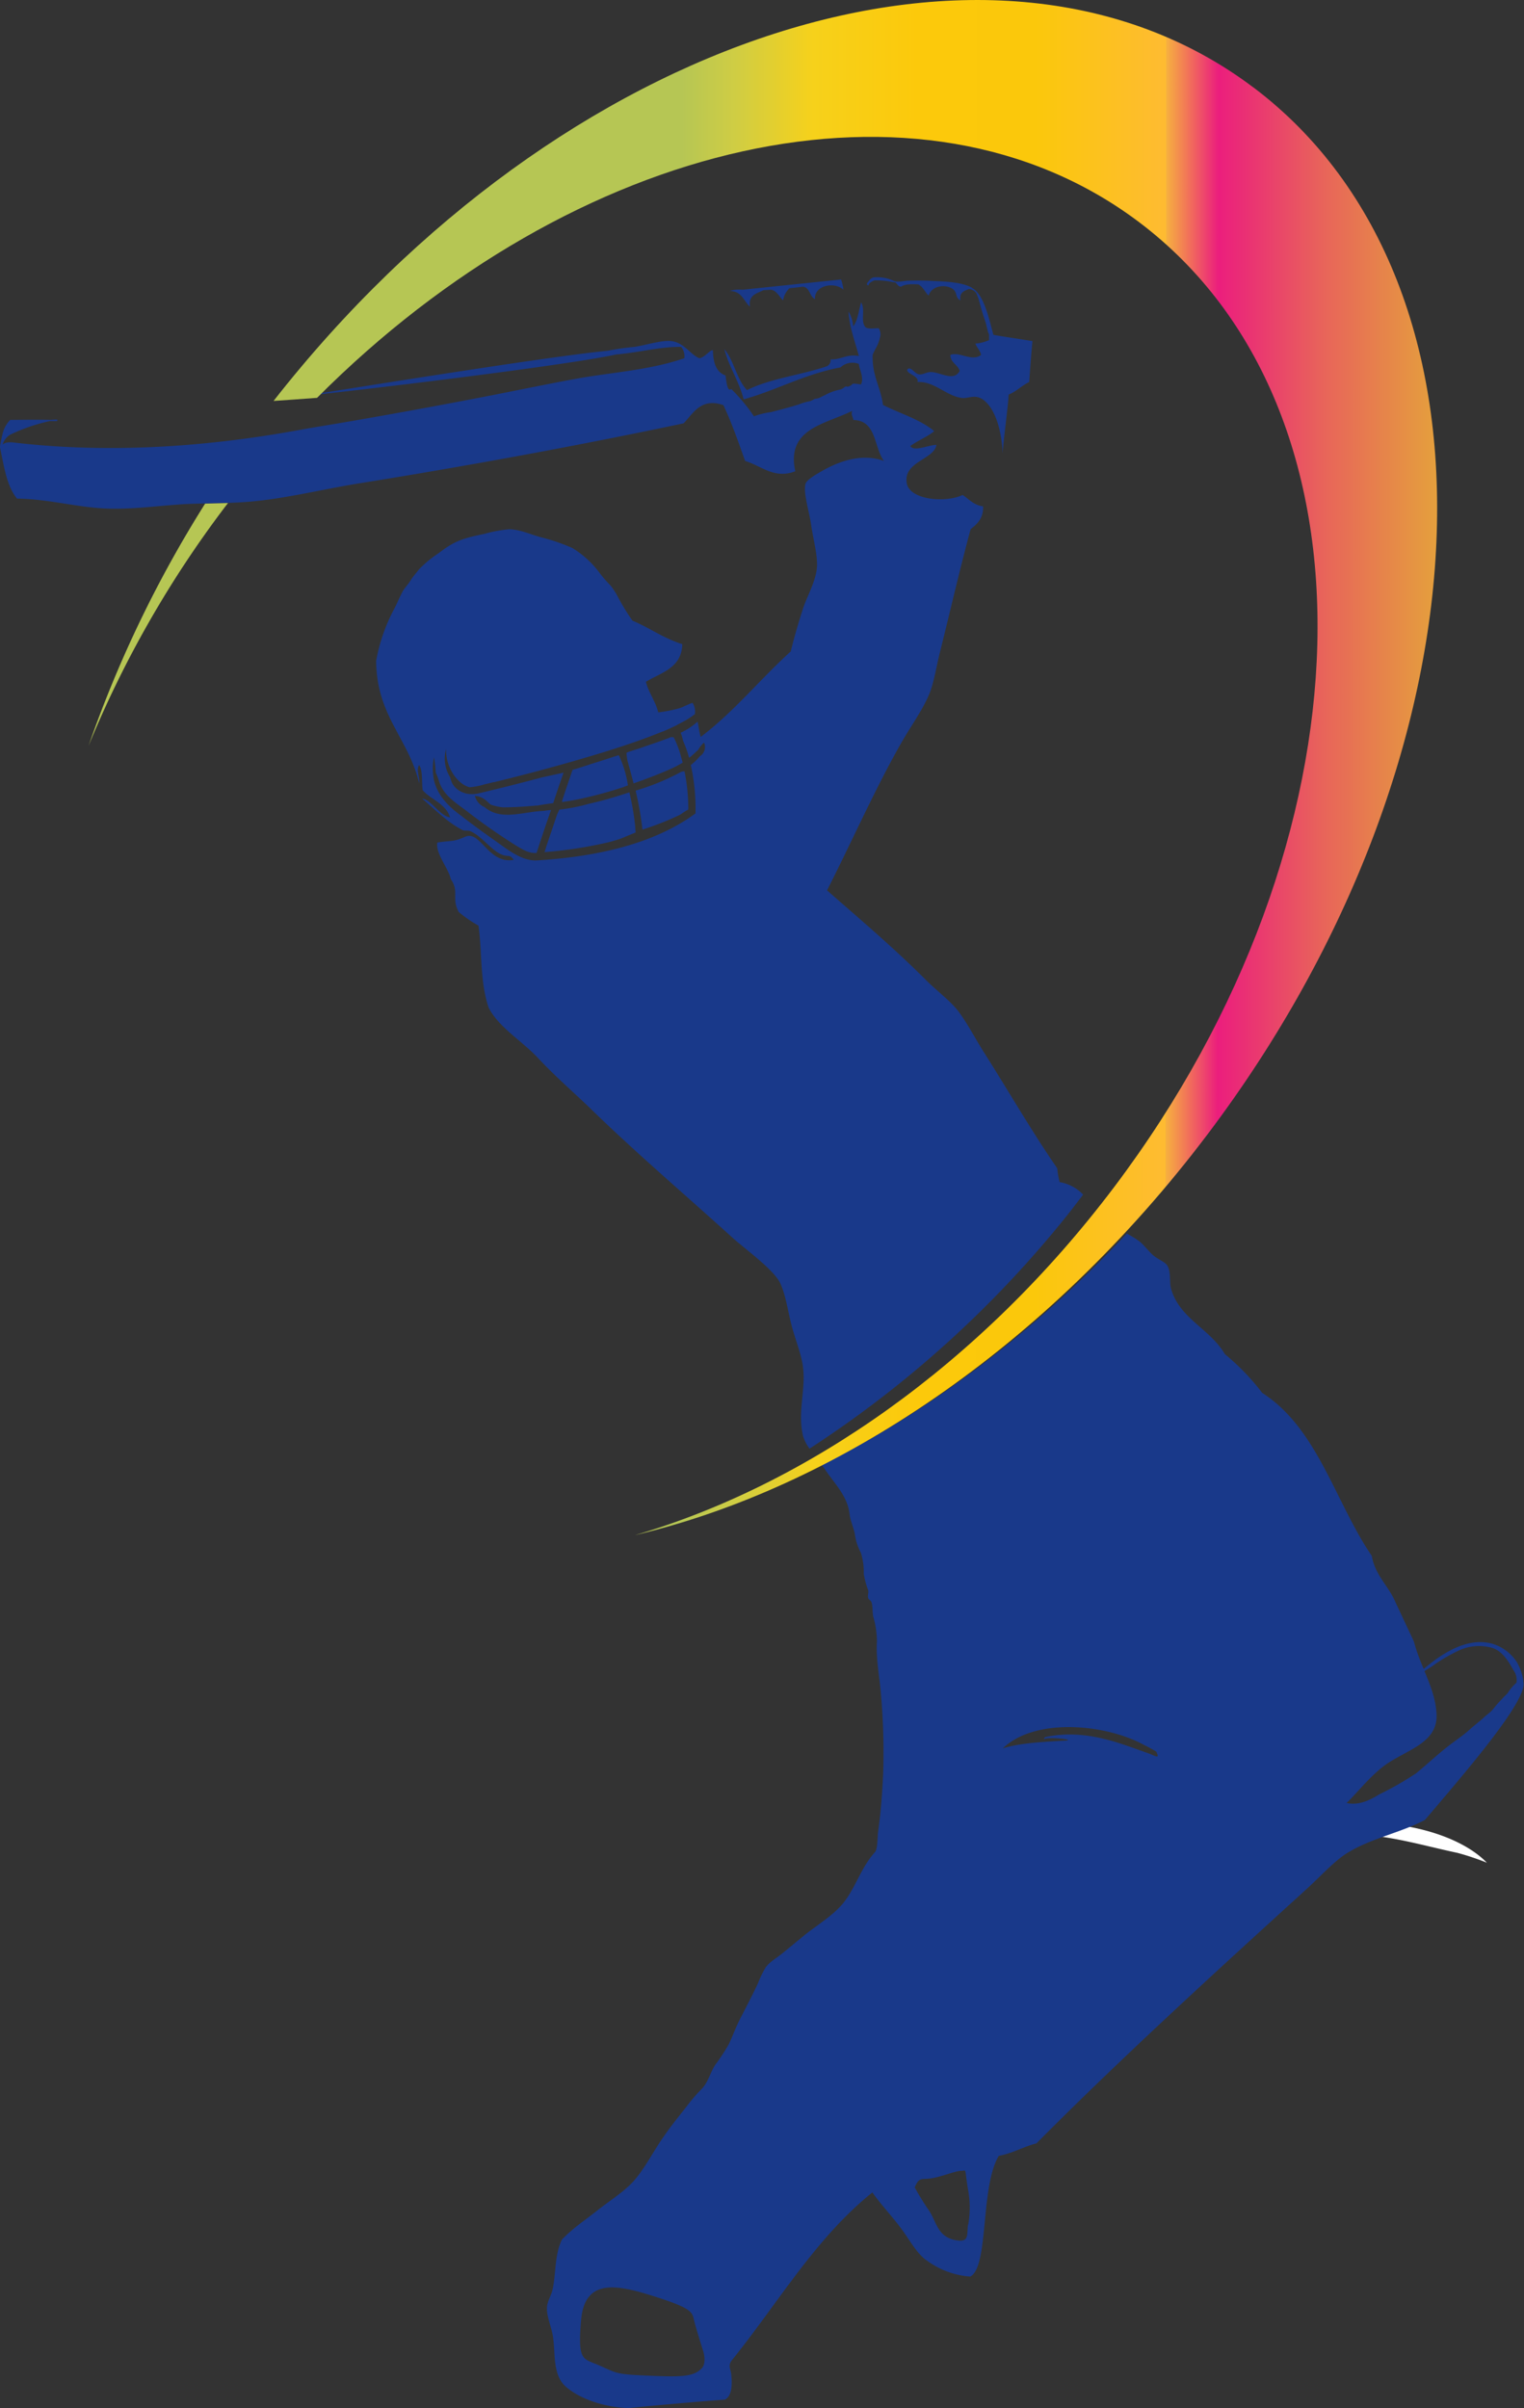 <svg xmlns="http://www.w3.org/2000/svg" xmlns:xlink="http://www.w3.org/1999/xlink" viewBox="0 0 324.01 512"><rect x="0" y="0" width="324.01" height="512" fill="#333333" stroke="none"/><defs><style>.cls-1{fill:#fff;fill-rule:evenodd;}.cls-2{fill:#19398a;}.cls-3{fill:#b6c654;}.cls-4{fill:url(#linear-gradient);}</style><linearGradient id="linear-gradient" x1="-166.04" y1="590.44" x2="-62.3" y2="590.5" gradientTransform="translate(512.09 -1418.31) scale(2.68)" gradientUnits="userSpaceOnUse"><stop offset="0" stop-color="#b6c654"/><stop offset="0.28" stop-color="#b6c654"/><stop offset="0.32" stop-color="#cfcd44"/><stop offset="0.38" stop-color="#f6d11b"/><stop offset="0.46" stop-color="#fcc90b"/><stop offset="0.55" stop-color="#fbc80b"/><stop offset="0.65" stop-color="#febb32"/><stop offset="0.65" stop-color="#f6b13f"/><stop offset="0.69" stop-color="#eb1e7d"/><stop offset="0.77" stop-color="#e8645a"/><stop offset="0.85" stop-color="#e59b3f"/><stop offset="0.92" stop-color="#e3c32b"/><stop offset="0.97" stop-color="#e2db1e"/><stop offset="1" stop-color="#e2e41a"/></linearGradient></defs><g id="Layer_2" data-name="Layer 2"><g id="Layer_1-2" data-name="Layer 1"><path class="cls-1" d="M272.39,393.7c6.31-9.2,33.78-7.9,43.73,2.31a55.08,55.08,0,0,0-6.28-2.1c-7.11-1.5-14.23-3.69-21.4-3.89C283.13,389.86,277.75,392.37,272.39,393.7Z"/><path class="cls-2" d="M185.76,59.62a16,16,0,0,1,4,.35,2.69,2.69,0,0,0,.53.06c.5.23.55.94,1.32.91.83-.58,2.24-.54,3.63-.48,1,.51,1.42,1.66,2.2,2.39.51-2,3.41-2.54,5.07-1.45,1.12.74.53,2,1.69,2.44-.26-1.69.79-2,1.8-2.4a2.07,2.07,0,0,1,1.52.84c.06.08.47,1.1.47,1.1.46,1.54.84,3.12,1.39,4.65.4,1.1.54,2.43.9,3.07h0v1.21a8.81,8.81,0,0,1-2.91.73c.32.92,1,1.39,1.21,2.42-2,1.52-4.6-.8-6.54,0,.07,1.71,1.56,2,2,3.4-1.28,2.31-3.94.32-6.05.24-1-.06-1.78.65-2.69.47s-1.71-1.84-2.42-1c-.22.9,2.65,1.39,2.18,2.65,3.7-.2,6.2,3.11,9.68,3.41.9,0,2-.4,2.91-.24,2.71.45,5.25,5,5.52,12.09,0-1.6,1.27-11,1.27-12.59,1.66-.67,2.79-1.91,4.37-2.67.22-2.9.41-5.9.7-8.7-2.7-.46-5.58-.84-8.3-1.33-.71-2.37-1.91-8.77-4.63-10l.11,0c-2.25-1.26-5.9-1.33-8.34-1.46-1.71-.09-3.44-.11-5.12-.06-.78,0-2.38.38-3.11.1a8.12,8.12,0,0,0-4.51-.78c-.56.29-.73.5-.77.62-.37.39-.86.89-.2,1.09.12-.61.65-.79,1.2-1.07m-26.4,5.66c-.39-2.58,1.42-2.88,2.88-3.6l1.58-.1c1.24.17,1.88,1.65,2.59,2.26a4.57,4.57,0,0,1,1.36-2.58c.95-.08,1.93-.21,2.89-.32,1.49.24,1.37,2.07,2.53,2.65-.19-3,4.21-3.75,6.05-2a12.38,12.38,0,0,0-.49-2.18l-21,2.18a6.69,6.69,0,0,0-2.71.26c2.61,0,3,2.17,4.35,3.38M118.45,173.14a2,2,0,0,1-.09.25c-.72,2.14-1.43,4.27-2.16,6.41-.21.62-.31,1.09-.44,1.36a89.5,89.5,0,0,0,13.6-2.1c.84-.2,1.64-.47,2.48-.71,1.1-.46,2.41-1,3.3-1.37-.07-.7-.09-1.41-.13-1.65a57.21,57.21,0,0,0-1.2-6.88l-.93.3c-2.56.83-5.15,1.58-7.77,2.16a38.07,38.07,0,0,1-6.18,1.21c-.18.34-.3.67-.48,1m106.84,78.18a15.35,15.35,0,0,1-.51-2.91c-5.63-8.16-10.51-16.7-15.77-24.95-1.74-2.77-3.4-6-5.29-8.48-1.78-2.29-4.54-4.29-6.8-6.55-6.79-6.81-14-12.91-21.09-19.12,5.33-10.46,10.29-21.79,16-31.73,1.93-3.33,4.48-6.86,5.81-10.19,1-2.57,1.46-5.82,2.2-8.71,2.23-8.94,4.12-17.26,6.52-26.16,1.4-1.12,2.74-2.28,2.65-4.85-2-.25-3-1.55-4.35-2.42-3.75,1.77-11.19,1-11.86-2.41-.89-4.68,5.74-5.06,6.3-8.24-1.71,0-4.79,1.54-5.56.25,1.57-1.17,3.58-1.93,5.08-3.17-3-2.52-7.26-3.72-10.89-5.57-.5-3.81-2.35-6.2-2.2-10.65.46-1.23,1.15-1.88,1.52-3.56a2.43,2.43,0,0,0-.23-2.09c-1.14,0-2.09.19-2.74-.16-1.27-1.24,0-3.7-1-5.34-.53,1.74-.68,3.86-1.69,5.09a7.18,7.18,0,0,0-1-3.15c.26,3.63,1.41,6.36,2.2,9.45-2.71-.44-3.71.81-6,.73a1.41,1.41,0,0,1-.78,1.45c-5.45,1.87-12.05,2.59-17,5.08-2.19-2.28-2.75-6.26-4.8-8.71.91,3.67,3,6.55,4.1,10.67,7.17-2,12.89-5.35,20.58-6.79a3.73,3.73,0,0,1,3.9-.74c.16,1.33,1.14,2.94.46,4.36-2.78-.4-1.11,0-2.88.51-.6-.33-.72.48-1.78.63a10.64,10.64,0,0,0-3,1.13c-1.2.53-1,.64-2.19.8a5.52,5.52,0,0,1-1,.49,12.11,12.11,0,0,0-2.42.71c-1.74.52-1.1.34-2.59.75-2.27.62-.9.24-3.28.87a15.9,15.9,0,0,0-3.61.89,38,38,0,0,0-4.83-5.81c-.76.67-1-1.18-1.22-2.88-2-.69-2.63-2.72-2.68-5.35-.67-.12-1.67,1.52-2.89,1.69-1.88-.76-3.24-3.28-5.81-3.62-2.09-.31-5.35.8-8,1.21a49.88,49.88,0,0,0-5.63.82c-12.74,1.21-56.58,8.33-64.63,9.59,8.42-.75,55.93-6.45,66.44-8.81,4.65-.37,9.48-1.7,13.76-1.6a3.13,3.13,0,0,1,.68,2.41C139,78.39,132.11,79,125.23,80.06c-4,.6-16.54,3.17-18.91,3.63-10.17,2-21.71,4.14-32.93,6.06-3.27.57-6.68,1.09-9.93,1.7-19.4,3.54-40,5-60.3,2.66-1.63-.24-2.27.11-2.59.41a3.57,3.57,0,0,1,1.55-2.08,37.35,37.35,0,0,1,8.52-2.93h1.45c.58-.51-.91-.22-1.45-.24-2.51-.08-6.66,0-8.48,0A6.56,6.56,0,0,0,.62,91.94C.55,92.07,0,94.71,0,94.85v.24c.83,4,1.42,8.23,3.61,10.91,7.06.09,13.51,2.08,20.12,2.15,5.37.08,10.76-.73,16-1,4.31-.19,8.64-.12,13.06-.47,7.69-.62,15.55-2.61,23.26-3.87C99.78,99,123.16,94.69,145.34,90c2.14-2.23,3.72-5.49,8.46-3.87,1.76,3.74,3.17,7.83,4.62,11.87,3.55,1.08,6.19,3.9,10.66,2.19-2-9.17,6.51-10,12.09-12.84-.3.91.2,1.26.25,1.94,5,.09,4.34,5.84,6.52,8.71-4.82-1.75-9.72.21-12.81,1.93-1.18.65-3.62,2-3.87,2.93-.53,1.89.79,5.88,1.19,8.71.44,3.08,1.4,6.46,1.24,9-.23,3-2.11,6.22-2.94,8.73-1.05,3.26-1.85,6-2.64,9.2-6.53,5.91-12.05,12.82-19.14,18.17-.3-1-.43-2.18-.66-3.25a13.71,13.71,0,0,1-2.79,1.95.35.35,0,0,0-.16.09l-.64.32a9.18,9.18,0,0,1,.5,1.72,22.56,22.56,0,0,1,1.27,3.59,4,4,0,0,0,.43-.29c.51-.45,1-.91,1.52-1.38a5.88,5.88,0,0,1,1.24-1.55,2.31,2.31,0,0,1-.89,2.91,13.12,13.12,0,0,1-1.92,1.87,43,43,0,0,1,1,10.27c-9.32,6.9-22.36,9.32-33.72,10-3.34.19-6.59-2.59-9.21-4.42-2.22-1.54-4.42-3.17-6.59-4.83a.91.91,0,0,1-.1-.1c-2.9-2.07-5.54-4.65-6.12-8.43a.42.42,0,0,0,0-.15s0,0,0,0a11.74,11.74,0,0,1,.14-4,30,30,0,0,1,.37,3.27,12.59,12.59,0,0,1,.69,1.8c.91,3,3.52,4.57,5.86,6.34A126.24,126.24,0,0,0,110,179.94c1.44.84,2.47,1.48,4.07,1.4v0s0,0,0,0c1-3,2-6.12,3.09-9.12-.65,0-1.28.16-1.91.19-4.29.23-8.79,2.1-12.23-.82a3.57,3.57,0,0,1-2.07-2.39c1.62.11,2.43,1,3.34,1.85.53.18,1,.31,1.45.41a9.62,9.62,0,0,0,1.18.18c2.47,0,4.77-.17,7-.37a.75.75,0,0,1,.3,0c1.19-.22,2.3-.38,3.4-.52.64-2,1.31-3.94,2-5.91.09-.22.12-.4.2-.57l-4.58,1c-4.53,1.21-9.06,2.35-13.63,3.43a6.26,6.26,0,0,1-2.51,0,.28.28,0,0,1-.12,0s-.07,0-.07-.07a4.49,4.49,0,0,1-2.76-2.07,8.47,8.47,0,0,1-.46-1.33,7.48,7.48,0,0,1-.84-6c-.17,3.86,2.46,7.55,5,8.14a14.87,14.87,0,0,0,3.16-.62c.65-.14,1.3-.31,1.94-.47l.07,0h.07c4.68-1.14,9.28-2.34,13.9-3.63,6.37-1.79,12.73-3.66,19-6l2.13-.83a9.08,9.08,0,0,1,.9-.34c1-.41,1.93-.86,2.88-1.31,0-.05.07-.05.09-.07l1.86-1c.45-.29.94-.56,1.37-.89a2.58,2.58,0,0,1,.51-.36,3.53,3.53,0,0,0-.48-2.42c-.86.22-2.17,1-3,1.19a29.25,29.25,0,0,1-4.3.83c-.6-2.43-2-4.08-2.63-6.5,3.29-2,7.6-2.91,7.74-8-4.34-1.41-6.6-3.31-10.6-5a49.11,49.11,0,0,1-3.41-5.65c-1.65-2.64-1.16-1.44-3.44-4.32a20.62,20.62,0,0,0-5.88-5.45,41.27,41.27,0,0,0-6.73-2.31c-2.23-.6-4.47-1.68-6.76-1.7a29,29,0,0,0-5.33,1c-5,1-6.53,1.71-9.71,4.12A25.33,25.33,0,0,0,89.12,121c-.37.5-1.38,1.67-1.7,2.19-.69,1.19-1.34,1.65-1.92,2.74-1,2-1,2.2-1.71,3.55a37.79,37.79,0,0,0-3.82,11c.09,11.78,6.88,16.45,9.15,26.05.16-1.3-.73-2.82,0-3.87.8,1.21.5,3.55.74,5.33,1.81,2.06,4.92,2.84,5.83,5.8-2.3-.41-4.14-3.88-5.93-4,2.87,2.43,5.46,5.12,8.59,6.68.46.24,1.15,0,1.68.25,2.65,1.21,4.63,4.39,7,5.09,1.1.33,1.38-.16,2.2,1-5.48.94-7.08-6.42-10.37-4.9-2.46,1.12-3,.75-5.88,1.21-.45,2.28,2.45,5.61,2.85,7.77,1.89,2.72.08,4,1.7,7a26.75,26.75,0,0,0,4.19,2.89c.83,5.74.27,11.82,2.17,17.45,2.13,4.17,7,7,10.44,10.64,3.69,4,8.72,8.34,11.58,11.17,10,9.69,19.56,17.78,29.84,27.11,2.6,2.36,8.83,6.8,10.15,9.7,1.16,2.49,1.6,5.88,2.4,8.95s2.16,6.31,2.44,9c.57,4.8-1.22,9.38,0,14.53a9,9,0,0,0,1.37,2.65,231.82,231.82,0,0,0,54.71-49.53c1.19-1.49,2.33-3,3.46-4.47a8.78,8.78,0,0,0-5-2.66m-82-94.52a1.11,1.11,0,0,0-.88,0,2.18,2.18,0,0,1-.23.09.39.39,0,0,1-.25.1c-1.88.73-3.79,1.34-5.39,1.91-.91.32-1.89.61-2.8.91-.19.08-.34.15-.53.21,0,.54.1,1,.16,1.53.45,1.67.92,3.32,1.34,5,2.86-1,5.68-2.07,8.44-3.33.69-.33,1.33-.69,2-1.08-.22-.79-.42-1.59-.66-2.37a26.48,26.48,0,0,0-1.18-2.91m-9.8,10.11a22.69,22.69,0,0,0-1.87-6.28c-.05,0-.06-.11-.09-.14-2,.63-3.92,1.28-5.88,1.87-1.29.43-2.58.87-3.93,1.24-.7,2.08-1.43,4.15-2.1,6.23a2.9,2.9,0,0,0-.14.62c1.09-.16,2.16-.32,3.34-.56a87.71,87.71,0,0,0,9.07-2.41c.56-.16,1.06-.38,1.6-.57m1.7,1.41a70,70,0,0,1,1.39,8,62.73,62.73,0,0,0,8-3.17.67.67,0,0,1,.18-.11,12.68,12.68,0,0,1,1.57-1,40.88,40.88,0,0,0-.81-8.12,4.76,4.76,0,0,0-.66.09,49.57,49.57,0,0,1-9.7,4c0,.08,0,.17,0,.28"/><path class="cls-2" d="M323.89,357.44a11.1,11.1,0,0,0-1.39-4.06,9.43,9.43,0,0,0-5.31-3.95c-5.24-1.39-10.52,2-14.5,5.38a41.91,41.91,0,0,1-2.11-5.88l-3.86-8.22c-1.47-3.56-4.33-5.7-5.08-9.94-7.82-11.48-11.5-27.09-23.28-34.64a50.08,50.08,0,0,0-7.95-8.25c-3.19-5.42-9.52-7.46-11.41-13.8-.43-1.41,0-3.38-.72-4.83-.48-1-1.81-1.29-3.18-2.44-1-.91-2-2.25-2.86-2.9s-1.76-1.14-2.66-1.68c-19.89,21.22-42.13,37.85-64.84,49.26l.63.86c2,3,4.78,5.65,5.24,9.44.18,1.68,1,3.16,1.2,4.77a11.61,11.61,0,0,0,1.23,3.58,14,14,0,0,1,.6,4.46,18.61,18.61,0,0,0,.94,3.48c.13.55-.17,1.13,0,1.66.11.37.52.48.67.82.36.86.18,2.22.42,3.18a19.18,19.18,0,0,1,.77,5.23c-.24,3.67.56,7.49.85,11.14a140.94,140.94,0,0,1,.49,16.56q-.18,4.29-.58,8.54c-.15,1.44-.33,2.88-.52,4.31-.13.9-.07,3.59-.65,4.23-3.07,3.37-4.17,7.82-7,11.14-2.14,2.48-5.38,4.43-8,6.53-1.56,1.28-3.12,2.58-4.7,3.86-1.19,1-2.77,1.8-3.65,3.14a23.7,23.7,0,0,0-1.54,3.25c-1.2,2.55-2.52,5.06-3.82,7.6-.91,1.75-1.55,3.62-2.4,5.38a42.14,42.14,0,0,1-2.82,4.28c-1.14,1.7-1.48,3.73-3,5.26a34.67,34.67,0,0,0-3.05,3.54c-2.26,2.9-3.23,4-5.29,7s-3.91,6.69-6.29,9.23c-2.12,2.25-5.09,4.06-7.5,6s-4.9,3.49-7.48,6.14c-1.62,3.29-1.25,7.11-2,10.59-.31,1.47-1.21,2.56-1.21,4.13,0,1.72.84,3.66,1.21,5.53.68,3.53-.17,8.45,2.8,11.05,3.46,3,9.16,4.52,13.53,4.52,7.3-.68,12.8-1.21,20.27-1.76,1.91-.86,1.45-4.67,1.38-5.3-.09-1.15-.71-1.79,0-2.92,9.84-12.13,17.84-26.08,30-35.83,1.7,2.41,3.8,4.63,5.8,7.25,1.81,2.28,3.58,5.8,5.82,7.25a17.81,17.81,0,0,0,9.2,3.39c4-2.14,2.07-19.07,6.06-25.67,3-.56,5.19-1.93,8-2.65,18-18.15,38.29-36.64,57.63-54.25,2.81-2.56,5.7-5.79,8.49-7.51,5.13-3.15,11.24-4.25,16.47-7,8.51-10,22.43-26.07,20.87-29.53M149.16,503.53c-1.8,1.88-4.78,1.81-11.66,1.52s-6.42-.57-10.35-2.28c-3.29-1.38-4.35-.89-3.61-9.52.79-9.15,7.93-7.46,15.69-5s7.92,3.27,8.3,4.92,1.94,6.56,1.94,6.56.89,2.56-.31,3.81m56.64-30.59c-.25,2.28.23,3.75-2.38,3.35-4.15-.65-4.25-3.89-5.94-6.39a52.24,52.24,0,0,1-3-4.87c1-2.44,1.53-1.51,3.92-2s4.82-1.53,6-1.53.62-.82,1.38,3.81a20.77,20.77,0,0,1,.07,7.64m38.09-100.28c-5.95-2.08-13.22-5.22-21.77-3.37-.09.18-.23.24-.23.48.52-.62,6.51,0,4.82.24-4.69.28-9.94.5-13.57,1.68,6.89-6.65,22-5.18,30.06-.72a25.18,25.18,0,0,1,2.58,1.41c.83,1.77-.21.83-1.89.28m78.53-15a10.54,10.54,0,0,0-2,2.37c-.86.79-.86.88-1.7,1.74-1.48,1.57-1.05,1.57-3,3.06-.93.92-1.46,1.25-3.07,2.63-1.83,1.69-3.05,2.34-5.35,4.18s-3.84,3.34-6.29,5.35a68.58,68.58,0,0,1-7.89,4.51c-1.91,1.18-4.29,2.37-6.88,1.79,2.2-2.1,4.31-4.92,7.5-7.53,4.55-3.68,11.94-4.84,11.63-11.37-.17-3.27-1.35-6.19-2.57-9.14.79-.5,1.66-1,2.27-1.49a34.35,34.35,0,0,1,4.77-2.76,10.18,10.18,0,0,1,6.9-.8c2.43.49,3.84,2.81,5,4.9a3.51,3.51,0,0,1,.63,2.56"/><path class="cls-3" d="M43.61,107.07a250.87,250.87,0,0,0-24.78,51.48,226.48,226.48,0,0,1,28.78-50.48c.28-.38.58-.75.87-1.13l-4.87.13"/><path class="cls-4" d="M266.46,18.58C211.68-22.74,119.23,7.2,58.16,85.24c2.65-.19,5.92-.4,9.25-.66,54.79-55,128.4-72.33,174.78-37.34,52.56,39.67,50.2,131.48-5.28,205.08-28.56,37.86-65.62,63.47-102,74.07,42.64-10,87.59-39.84,121.9-85.34,61-80.88,65.32-180.48,9.67-222.47"/></g></g></svg>